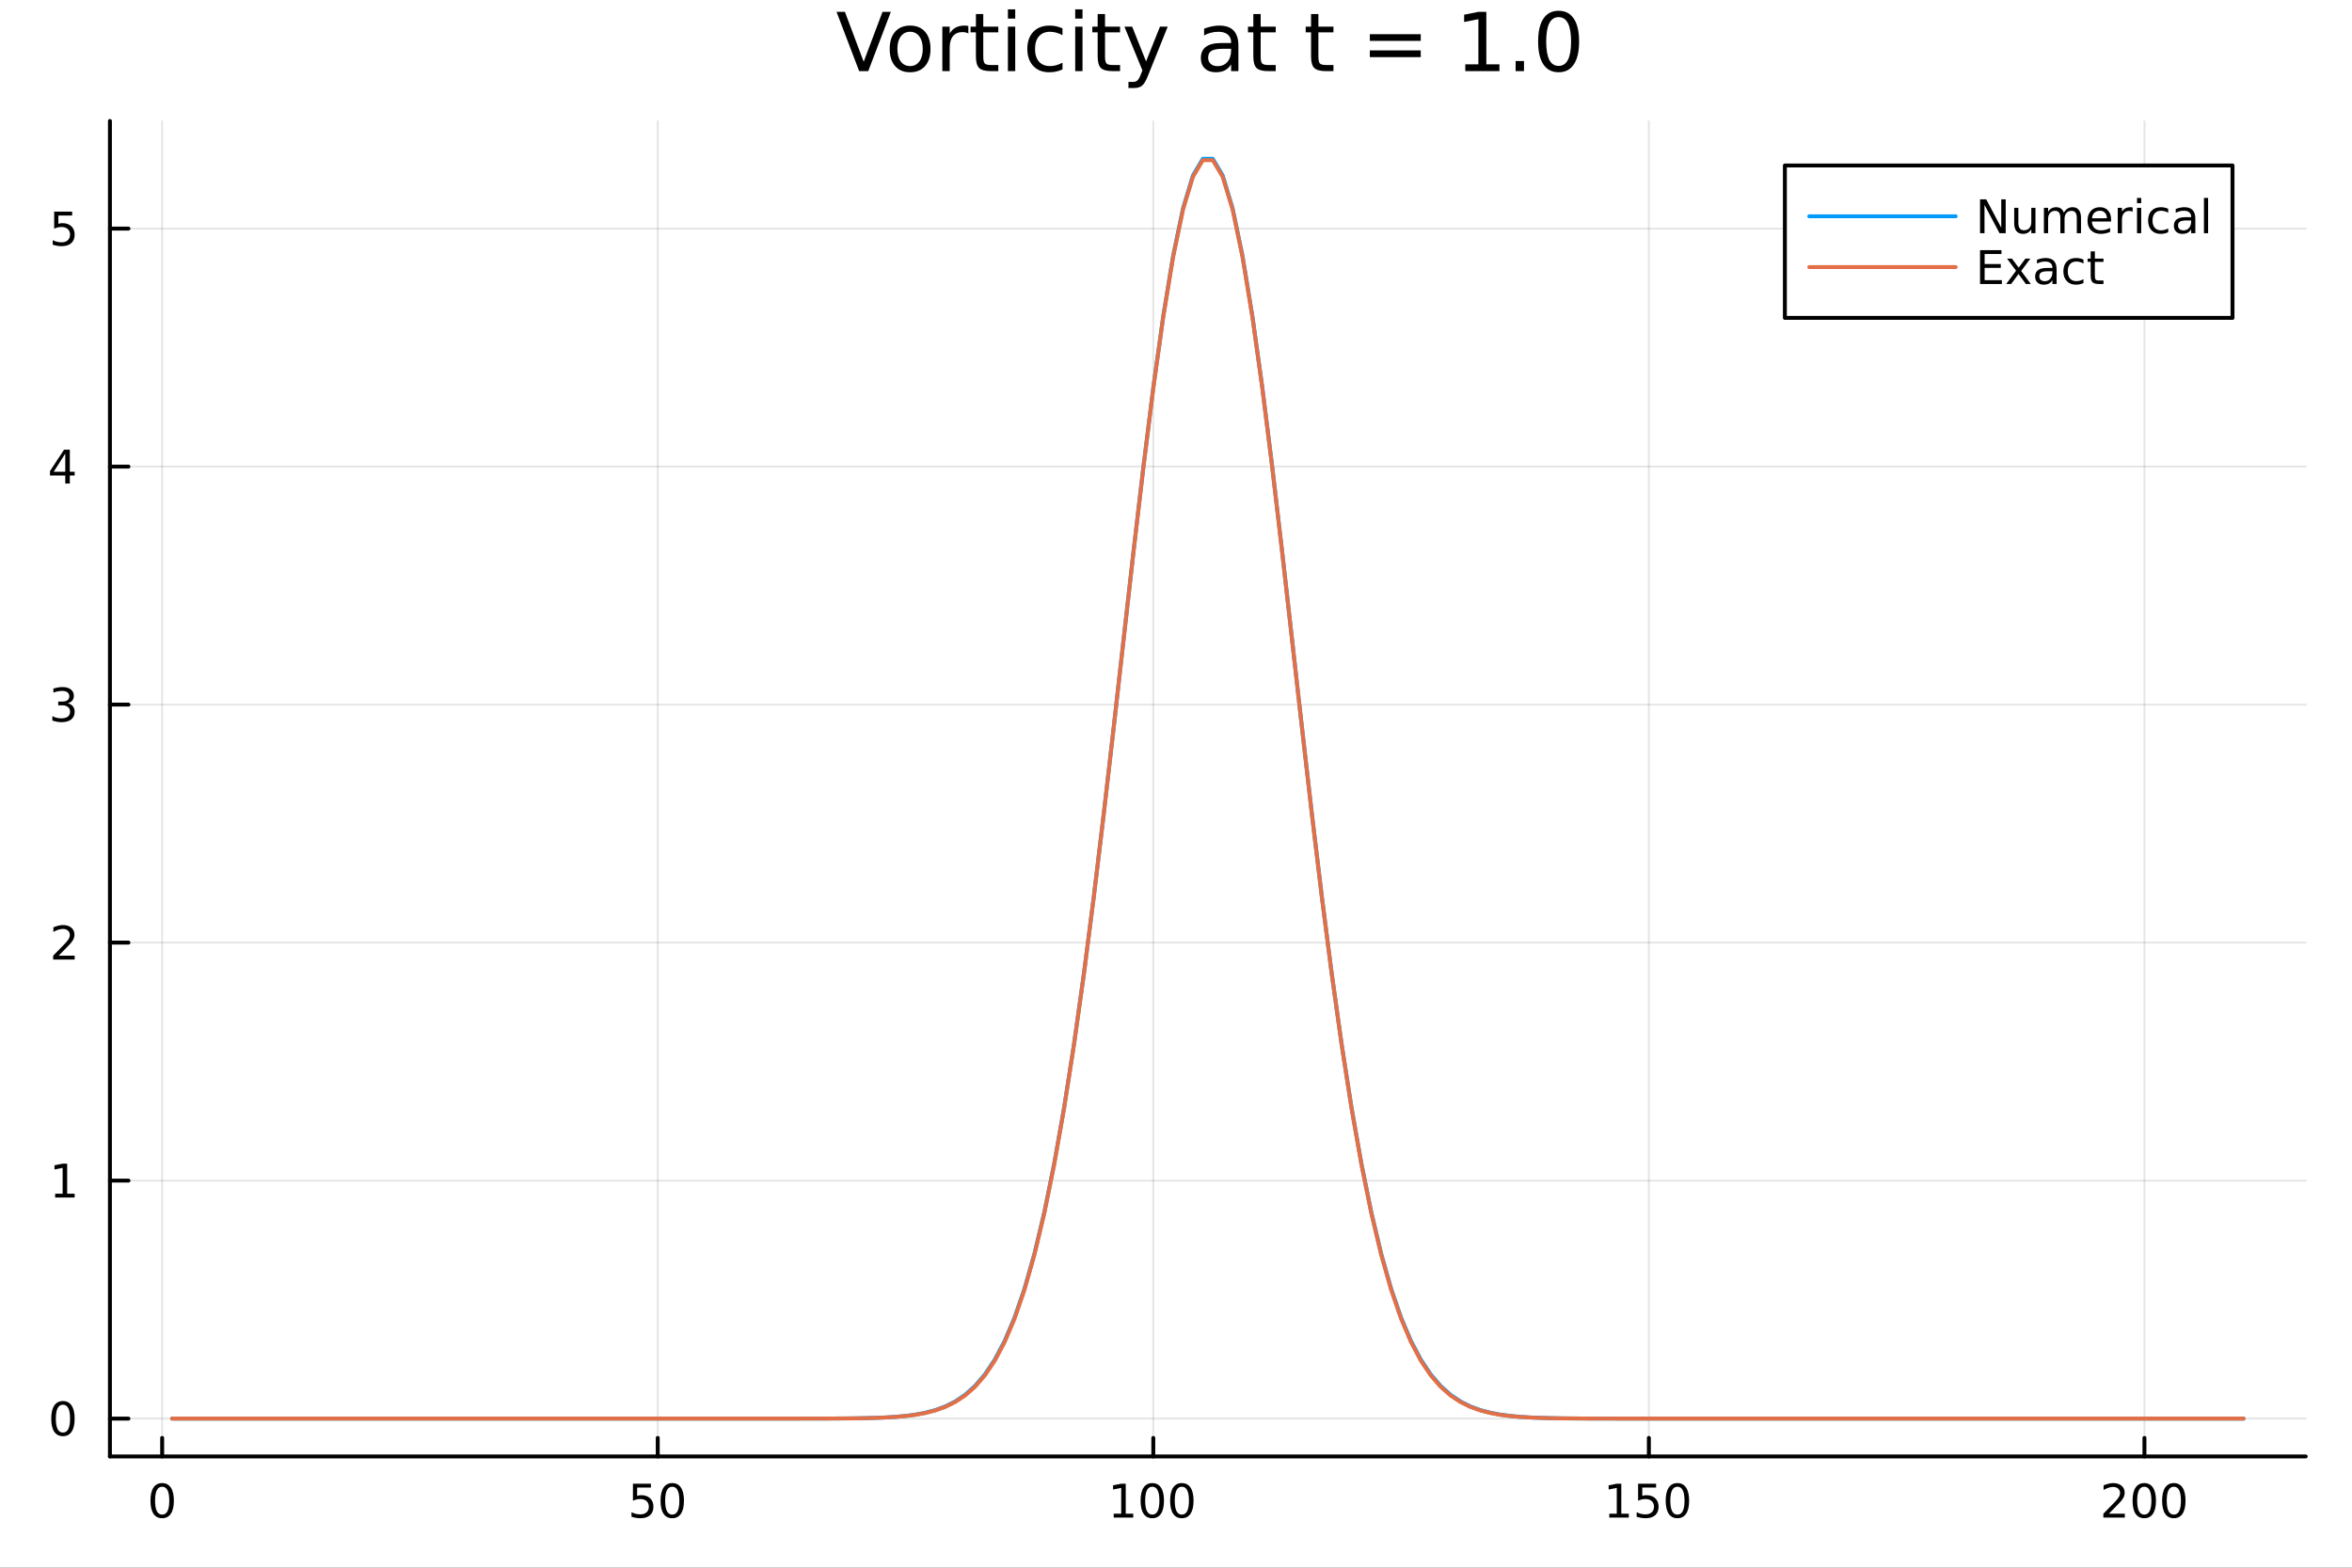 <?xml version="1.0" encoding="utf-8"?>
<svg xmlns="http://www.w3.org/2000/svg" xmlns:xlink="http://www.w3.org/1999/xlink" width="600" height="400" viewBox="0 0 2400 1600">
<rect x="0" y="0" width="2400" height="1600" fill="#333333" stroke="none"/>
<defs>
  <clipPath id="clip410">
    <rect x="0" y="0" width="2400" height="1600"/>
  </clipPath>
</defs>
<path clip-path="url(#clip410)" d="M0 1600 L2400 1600 L2400 0 L0 0  Z" fill="#ffffff" fill-rule="evenodd" fill-opacity="1"/>
<defs>
  <clipPath id="clip411">
    <rect x="480" y="0" width="1681" height="1600"/>
  </clipPath>
</defs>
<path clip-path="url(#clip410)" d="M112.177 1486.45 L2352.76 1486.45 L2352.76 123.472 L112.177 123.472  Z" fill="#ffffff" fill-rule="evenodd" fill-opacity="1"/>
<defs>
  <clipPath id="clip412">
    <rect x="112" y="123" width="2242" height="1364"/>
  </clipPath>
</defs>
<polyline clip-path="url(#clip412)" style="stroke:#000000; stroke-linecap:round; stroke-linejoin:round; stroke-width:2; stroke-opacity:0.1; fill:none" points="165.476,1486.45 165.476,123.472 "/>
<polyline clip-path="url(#clip412)" style="stroke:#000000; stroke-linecap:round; stroke-linejoin:round; stroke-width:2; stroke-opacity:0.1; fill:none" points="671.159,1486.45 671.159,123.472 "/>
<polyline clip-path="url(#clip412)" style="stroke:#000000; stroke-linecap:round; stroke-linejoin:round; stroke-width:2; stroke-opacity:0.1; fill:none" points="1176.84,1486.45 1176.84,123.472 "/>
<polyline clip-path="url(#clip412)" style="stroke:#000000; stroke-linecap:round; stroke-linejoin:round; stroke-width:2; stroke-opacity:0.1; fill:none" points="1682.52,1486.45 1682.52,123.472 "/>
<polyline clip-path="url(#clip412)" style="stroke:#000000; stroke-linecap:round; stroke-linejoin:round; stroke-width:2; stroke-opacity:0.1; fill:none" points="2188.21,1486.45 2188.21,123.472 "/>
<polyline clip-path="url(#clip410)" style="stroke:#000000; stroke-linecap:round; stroke-linejoin:round; stroke-width:4; stroke-opacity:1; fill:none" points="112.177,1486.45 2352.76,1486.45 "/>
<polyline clip-path="url(#clip410)" style="stroke:#000000; stroke-linecap:round; stroke-linejoin:round; stroke-width:4; stroke-opacity:1; fill:none" points="165.476,1486.45 165.476,1467.55 "/>
<polyline clip-path="url(#clip410)" style="stroke:#000000; stroke-linecap:round; stroke-linejoin:round; stroke-width:4; stroke-opacity:1; fill:none" points="671.159,1486.45 671.159,1467.55 "/>
<polyline clip-path="url(#clip410)" style="stroke:#000000; stroke-linecap:round; stroke-linejoin:round; stroke-width:4; stroke-opacity:1; fill:none" points="1176.84,1486.45 1176.84,1467.55 "/>
<polyline clip-path="url(#clip410)" style="stroke:#000000; stroke-linecap:round; stroke-linejoin:round; stroke-width:4; stroke-opacity:1; fill:none" points="1682.52,1486.45 1682.52,1467.55 "/>
<polyline clip-path="url(#clip410)" style="stroke:#000000; stroke-linecap:round; stroke-linejoin:round; stroke-width:4; stroke-opacity:1; fill:none" points="2188.21,1486.45 2188.21,1467.55 "/>
<path clip-path="url(#clip410)" d="M165.476 1517.37 Q161.865 1517.37 160.036 1520.93 Q158.231 1524.47 158.231 1531.6 Q158.231 1538.71 160.036 1542.27 Q161.865 1545.82 165.476 1545.82 Q169.11 1545.82 170.916 1542.27 Q172.745 1538.71 172.745 1531.6 Q172.745 1524.47 170.916 1520.93 Q169.11 1517.37 165.476 1517.37 M165.476 1513.66 Q171.286 1513.66 174.342 1518.27 Q177.421 1522.85 177.421 1531.6 Q177.421 1540.33 174.342 1544.94 Q171.286 1549.52 165.476 1549.52 Q159.666 1549.52 156.587 1544.94 Q153.532 1540.33 153.532 1531.6 Q153.532 1522.85 156.587 1518.27 Q159.666 1513.66 165.476 1513.66 Z" fill="#000000" fill-rule="nonzero" fill-opacity="1" /><path clip-path="url(#clip410)" d="M645.858 1514.29 L664.214 1514.29 L664.214 1518.22 L650.14 1518.22 L650.14 1526.7 Q651.159 1526.35 652.177 1526.19 Q653.196 1526 654.214 1526 Q660.001 1526 663.381 1529.17 Q666.761 1532.34 666.761 1537.76 Q666.761 1543.34 663.288 1546.44 Q659.816 1549.52 653.497 1549.52 Q651.321 1549.52 649.052 1549.15 Q646.807 1548.78 644.4 1548.04 L644.4 1543.34 Q646.483 1544.47 648.705 1545.03 Q650.927 1545.58 653.404 1545.58 Q657.409 1545.58 659.747 1543.48 Q662.085 1541.37 662.085 1537.76 Q662.085 1534.15 659.747 1532.04 Q657.409 1529.94 653.404 1529.94 Q651.529 1529.94 649.654 1530.35 Q647.802 1530.77 645.858 1531.65 L645.858 1514.29 Z" fill="#000000" fill-rule="nonzero" fill-opacity="1" /><path clip-path="url(#clip410)" d="M685.974 1517.37 Q682.362 1517.37 680.534 1520.93 Q678.728 1524.47 678.728 1531.6 Q678.728 1538.71 680.534 1542.27 Q682.362 1545.82 685.974 1545.82 Q689.608 1545.82 691.413 1542.27 Q693.242 1538.71 693.242 1531.6 Q693.242 1524.47 691.413 1520.93 Q689.608 1517.37 685.974 1517.37 M685.974 1513.66 Q691.784 1513.66 694.839 1518.27 Q697.918 1522.85 697.918 1531.6 Q697.918 1540.33 694.839 1544.94 Q691.784 1549.52 685.974 1549.52 Q680.163 1549.52 677.085 1544.94 Q674.029 1540.33 674.029 1531.6 Q674.029 1522.85 677.085 1518.27 Q680.163 1513.66 685.974 1513.66 Z" fill="#000000" fill-rule="nonzero" fill-opacity="1" /><path clip-path="url(#clip410)" d="M1136.45 1544.91 L1144.09 1544.91 L1144.09 1518.55 L1135.78 1520.21 L1135.78 1515.95 L1144.04 1514.29 L1148.72 1514.29 L1148.72 1544.91 L1156.36 1544.91 L1156.36 1548.85 L1136.45 1548.85 L1136.45 1544.91 Z" fill="#000000" fill-rule="nonzero" fill-opacity="1" /><path clip-path="url(#clip410)" d="M1175.8 1517.37 Q1172.19 1517.37 1170.36 1520.93 Q1168.55 1524.47 1168.55 1531.6 Q1168.55 1538.71 1170.36 1542.27 Q1172.19 1545.82 1175.8 1545.82 Q1179.43 1545.82 1181.24 1542.27 Q1183.07 1538.71 1183.07 1531.6 Q1183.07 1524.47 1181.24 1520.93 Q1179.43 1517.37 1175.8 1517.37 M1175.8 1513.66 Q1181.61 1513.66 1184.67 1518.27 Q1187.74 1522.85 1187.74 1531.6 Q1187.74 1540.33 1184.67 1544.94 Q1181.61 1549.52 1175.8 1549.52 Q1169.99 1549.52 1166.91 1544.94 Q1163.86 1540.33 1163.86 1531.6 Q1163.86 1522.85 1166.91 1518.27 Q1169.99 1513.66 1175.8 1513.66 Z" fill="#000000" fill-rule="nonzero" fill-opacity="1" /><path clip-path="url(#clip410)" d="M1205.96 1517.37 Q1202.35 1517.37 1200.52 1520.93 Q1198.72 1524.47 1198.72 1531.6 Q1198.72 1538.71 1200.52 1542.27 Q1202.35 1545.82 1205.96 1545.82 Q1209.6 1545.82 1211.4 1542.27 Q1213.23 1538.71 1213.23 1531.6 Q1213.23 1524.47 1211.4 1520.93 Q1209.6 1517.37 1205.96 1517.37 M1205.96 1513.66 Q1211.77 1513.66 1214.83 1518.27 Q1217.91 1522.85 1217.91 1531.6 Q1217.91 1540.33 1214.83 1544.94 Q1211.77 1549.52 1205.96 1549.52 Q1200.15 1549.52 1197.07 1544.94 Q1194.02 1540.33 1194.02 1531.6 Q1194.02 1522.85 1197.07 1518.27 Q1200.15 1513.66 1205.96 1513.66 Z" fill="#000000" fill-rule="nonzero" fill-opacity="1" /><path clip-path="url(#clip410)" d="M1642.13 1544.91 L1649.77 1544.91 L1649.77 1518.55 L1641.46 1520.21 L1641.46 1515.95 L1649.72 1514.29 L1654.4 1514.29 L1654.4 1544.91 L1662.04 1544.91 L1662.04 1548.85 L1642.13 1548.85 L1642.13 1544.91 Z" fill="#000000" fill-rule="nonzero" fill-opacity="1" /><path clip-path="url(#clip410)" d="M1671.53 1514.29 L1689.89 1514.29 L1689.89 1518.22 L1675.81 1518.22 L1675.81 1526.7 Q1676.83 1526.35 1677.85 1526.19 Q1678.87 1526 1679.89 1526 Q1685.67 1526 1689.05 1529.17 Q1692.43 1532.34 1692.43 1537.76 Q1692.43 1543.34 1688.96 1546.44 Q1685.49 1549.52 1679.17 1549.52 Q1676.99 1549.52 1674.72 1549.15 Q1672.48 1548.78 1670.07 1548.04 L1670.07 1543.34 Q1672.15 1544.47 1674.38 1545.03 Q1676.6 1545.58 1679.08 1545.58 Q1683.08 1545.58 1685.42 1543.48 Q1687.76 1541.37 1687.76 1537.76 Q1687.76 1534.15 1685.42 1532.04 Q1683.08 1529.94 1679.08 1529.94 Q1677.2 1529.94 1675.33 1530.35 Q1673.47 1530.77 1671.53 1531.65 L1671.53 1514.29 Z" fill="#000000" fill-rule="nonzero" fill-opacity="1" /><path clip-path="url(#clip410)" d="M1711.64 1517.37 Q1708.03 1517.37 1706.2 1520.93 Q1704.4 1524.47 1704.4 1531.6 Q1704.4 1538.71 1706.2 1542.27 Q1708.03 1545.82 1711.64 1545.82 Q1715.28 1545.82 1717.08 1542.27 Q1718.91 1538.71 1718.91 1531.6 Q1718.91 1524.47 1717.08 1520.93 Q1715.28 1517.37 1711.64 1517.37 M1711.64 1513.66 Q1717.45 1513.66 1720.51 1518.27 Q1723.59 1522.85 1723.59 1531.6 Q1723.59 1540.33 1720.51 1544.94 Q1717.45 1549.52 1711.64 1549.52 Q1705.83 1549.52 1702.76 1544.94 Q1699.7 1540.33 1699.7 1531.6 Q1699.7 1522.85 1702.76 1518.27 Q1705.83 1513.66 1711.64 1513.66 Z" fill="#000000" fill-rule="nonzero" fill-opacity="1" /><path clip-path="url(#clip410)" d="M2151.9 1544.91 L2168.22 1544.91 L2168.22 1548.85 L2146.27 1548.85 L2146.27 1544.91 Q2148.94 1542.16 2153.52 1537.53 Q2158.13 1532.88 2159.31 1531.53 Q2161.55 1529.01 2162.43 1527.27 Q2163.33 1525.51 2163.33 1523.82 Q2163.33 1521.07 2161.39 1519.33 Q2159.47 1517.6 2156.37 1517.6 Q2154.17 1517.6 2151.71 1518.36 Q2149.28 1519.13 2146.51 1520.68 L2146.51 1515.95 Q2149.33 1514.82 2151.78 1514.24 Q2154.24 1513.66 2156.27 1513.66 Q2161.64 1513.66 2164.84 1516.35 Q2168.03 1519.03 2168.03 1523.52 Q2168.03 1525.65 2167.22 1527.57 Q2166.44 1529.47 2164.33 1532.07 Q2163.75 1532.74 2160.65 1535.95 Q2157.55 1539.15 2151.9 1544.91 Z" fill="#000000" fill-rule="nonzero" fill-opacity="1" /><path clip-path="url(#clip410)" d="M2188.03 1517.37 Q2184.42 1517.37 2182.59 1520.93 Q2180.79 1524.47 2180.79 1531.6 Q2180.79 1538.71 2182.59 1542.27 Q2184.42 1545.82 2188.03 1545.82 Q2191.67 1545.82 2193.47 1542.27 Q2195.3 1538.71 2195.3 1531.6 Q2195.3 1524.47 2193.47 1520.93 Q2191.67 1517.37 2188.03 1517.37 M2188.03 1513.66 Q2193.84 1513.66 2196.9 1518.27 Q2199.98 1522.85 2199.98 1531.6 Q2199.98 1540.33 2196.9 1544.94 Q2193.84 1549.52 2188.03 1549.52 Q2182.22 1549.52 2179.14 1544.94 Q2176.09 1540.33 2176.09 1531.6 Q2176.09 1522.85 2179.14 1518.27 Q2182.22 1513.66 2188.03 1513.66 Z" fill="#000000" fill-rule="nonzero" fill-opacity="1" /><path clip-path="url(#clip410)" d="M2218.2 1517.37 Q2214.58 1517.37 2212.76 1520.93 Q2210.95 1524.47 2210.95 1531.6 Q2210.95 1538.71 2212.76 1542.27 Q2214.58 1545.82 2218.2 1545.82 Q2221.83 1545.82 2223.63 1542.27 Q2225.46 1538.71 2225.46 1531.6 Q2225.46 1524.47 2223.63 1520.93 Q2221.83 1517.37 2218.2 1517.37 M2218.2 1513.66 Q2224.01 1513.66 2227.06 1518.27 Q2230.14 1522.85 2230.14 1531.6 Q2230.14 1540.33 2227.06 1544.94 Q2224.01 1549.52 2218.2 1549.52 Q2212.38 1549.52 2209.31 1544.94 Q2206.25 1540.33 2206.25 1531.6 Q2206.25 1522.85 2209.31 1518.27 Q2212.38 1513.66 2218.2 1513.66 Z" fill="#000000" fill-rule="nonzero" fill-opacity="1" /><polyline clip-path="url(#clip412)" style="stroke:#000000; stroke-linecap:round; stroke-linejoin:round; stroke-width:2; stroke-opacity:0.1; fill:none" points="112.177,1447.85 2352.76,1447.85 "/>
<polyline clip-path="url(#clip412)" style="stroke:#000000; stroke-linecap:round; stroke-linejoin:round; stroke-width:2; stroke-opacity:0.1; fill:none" points="112.177,1204.94 2352.76,1204.94 "/>
<polyline clip-path="url(#clip412)" style="stroke:#000000; stroke-linecap:round; stroke-linejoin:round; stroke-width:2; stroke-opacity:0.1; fill:none" points="112.177,962.029 2352.76,962.029 "/>
<polyline clip-path="url(#clip412)" style="stroke:#000000; stroke-linecap:round; stroke-linejoin:round; stroke-width:2; stroke-opacity:0.1; fill:none" points="112.177,719.12 2352.76,719.12 "/>
<polyline clip-path="url(#clip412)" style="stroke:#000000; stroke-linecap:round; stroke-linejoin:round; stroke-width:2; stroke-opacity:0.1; fill:none" points="112.177,476.211 2352.76,476.211 "/>
<polyline clip-path="url(#clip412)" style="stroke:#000000; stroke-linecap:round; stroke-linejoin:round; stroke-width:2; stroke-opacity:0.1; fill:none" points="112.177,233.301 2352.76,233.301 "/>
<polyline clip-path="url(#clip410)" style="stroke:#000000; stroke-linecap:round; stroke-linejoin:round; stroke-width:4; stroke-opacity:1; fill:none" points="112.177,1486.45 112.177,123.472 "/>
<polyline clip-path="url(#clip410)" style="stroke:#000000; stroke-linecap:round; stroke-linejoin:round; stroke-width:4; stroke-opacity:1; fill:none" points="112.177,1447.85 131.075,1447.85 "/>
<polyline clip-path="url(#clip410)" style="stroke:#000000; stroke-linecap:round; stroke-linejoin:round; stroke-width:4; stroke-opacity:1; fill:none" points="112.177,1204.94 131.075,1204.94 "/>
<polyline clip-path="url(#clip410)" style="stroke:#000000; stroke-linecap:round; stroke-linejoin:round; stroke-width:4; stroke-opacity:1; fill:none" points="112.177,962.029 131.075,962.029 "/>
<polyline clip-path="url(#clip410)" style="stroke:#000000; stroke-linecap:round; stroke-linejoin:round; stroke-width:4; stroke-opacity:1; fill:none" points="112.177,719.12 131.075,719.12 "/>
<polyline clip-path="url(#clip410)" style="stroke:#000000; stroke-linecap:round; stroke-linejoin:round; stroke-width:4; stroke-opacity:1; fill:none" points="112.177,476.211 131.075,476.211 "/>
<polyline clip-path="url(#clip410)" style="stroke:#000000; stroke-linecap:round; stroke-linejoin:round; stroke-width:4; stroke-opacity:1; fill:none" points="112.177,233.301 131.075,233.301 "/>
<path clip-path="url(#clip410)" d="M64.233 1433.65 Q60.622 1433.65 58.793 1437.21 Q56.987 1440.75 56.987 1447.88 Q56.987 1454.99 58.793 1458.55 Q60.622 1462.1 64.233 1462.1 Q67.867 1462.1 69.673 1458.55 Q71.501 1454.99 71.501 1447.88 Q71.501 1440.75 69.673 1437.21 Q67.867 1433.65 64.233 1433.65 M64.233 1429.94 Q70.043 1429.94 73.099 1434.55 Q76.177 1439.13 76.177 1447.88 Q76.177 1456.61 73.099 1461.22 Q70.043 1465.8 64.233 1465.8 Q58.423 1465.8 55.344 1461.22 Q52.288 1456.61 52.288 1447.88 Q52.288 1439.13 55.344 1434.55 Q58.423 1429.94 64.233 1429.94 Z" fill="#000000" fill-rule="nonzero" fill-opacity="1" /><path clip-path="url(#clip410)" d="M56.27 1218.28 L63.909 1218.28 L63.909 1191.92 L55.599 1193.58 L55.599 1189.33 L63.862 1187.66 L68.538 1187.66 L68.538 1218.28 L76.177 1218.28 L76.177 1222.22 L56.27 1222.22 L56.27 1218.28 Z" fill="#000000" fill-rule="nonzero" fill-opacity="1" /><path clip-path="url(#clip410)" d="M59.858 975.374 L76.177 975.374 L76.177 979.309 L54.233 979.309 L54.233 975.374 Q56.895 972.619 61.478 967.99 Q66.085 963.337 67.265 961.995 Q69.51 959.471 70.39 957.735 Q71.293 955.976 71.293 954.286 Q71.293 951.532 69.349 949.796 Q67.427 948.059 64.325 948.059 Q62.126 948.059 59.673 948.823 Q57.242 949.587 54.464 951.138 L54.464 946.416 Q57.288 945.282 59.742 944.703 Q62.196 944.124 64.233 944.124 Q69.603 944.124 72.798 946.809 Q75.992 949.495 75.992 953.985 Q75.992 956.115 75.182 958.036 Q74.395 959.934 72.288 962.527 Q71.71 963.198 68.608 966.416 Q65.506 969.61 59.858 975.374 Z" fill="#000000" fill-rule="nonzero" fill-opacity="1" /><path clip-path="url(#clip410)" d="M69.048 717.766 Q72.404 718.483 74.279 720.752 Q76.177 723.02 76.177 726.354 Q76.177 731.469 72.659 734.27 Q69.14 737.071 62.659 737.071 Q60.483 737.071 58.168 736.631 Q55.876 736.215 53.423 735.358 L53.423 730.844 Q55.367 731.979 57.682 732.557 Q59.997 733.136 62.52 733.136 Q66.918 733.136 69.21 731.4 Q71.524 729.664 71.524 726.354 Q71.524 723.298 69.372 721.585 Q67.242 719.849 63.423 719.849 L59.395 719.849 L59.395 716.007 L63.608 716.007 Q67.057 716.007 68.885 714.641 Q70.714 713.252 70.714 710.659 Q70.714 707.997 68.816 706.585 Q66.941 705.15 63.423 705.15 Q61.501 705.15 59.302 705.567 Q57.103 705.983 54.464 706.863 L54.464 702.696 Q57.126 701.956 59.441 701.585 Q61.779 701.215 63.839 701.215 Q69.163 701.215 72.265 703.645 Q75.367 706.053 75.367 710.173 Q75.367 713.044 73.724 715.034 Q72.08 717.002 69.048 717.766 Z" fill="#000000" fill-rule="nonzero" fill-opacity="1" /><path clip-path="url(#clip410)" d="M66.594 463.005 L54.788 481.454 L66.594 481.454 L66.594 463.005 M65.367 458.931 L71.247 458.931 L71.247 481.454 L76.177 481.454 L76.177 485.342 L71.247 485.342 L71.247 493.491 L66.594 493.491 L66.594 485.342 L50.992 485.342 L50.992 480.829 L65.367 458.931 Z" fill="#000000" fill-rule="nonzero" fill-opacity="1" /><path clip-path="url(#clip410)" d="M55.275 216.021 L73.631 216.021 L73.631 219.956 L59.557 219.956 L59.557 228.429 Q60.575 228.081 61.594 227.919 Q62.612 227.734 63.631 227.734 Q69.418 227.734 72.798 230.905 Q76.177 234.077 76.177 239.493 Q76.177 245.072 72.705 248.174 Q69.233 251.253 62.913 251.253 Q60.737 251.253 58.469 250.882 Q56.224 250.512 53.816 249.771 L53.816 245.072 Q55.9 246.206 58.122 246.762 Q60.344 247.317 62.821 247.317 Q66.825 247.317 69.163 245.211 Q71.501 243.104 71.501 239.493 Q71.501 235.882 69.163 233.776 Q66.825 231.669 62.821 231.669 Q60.946 231.669 59.071 232.086 Q57.219 232.503 55.275 233.382 L55.275 216.021 Z" fill="#000000" fill-rule="nonzero" fill-opacity="1" /><path clip-path="url(#clip410)" d="M876.696 72.576 L853.606 12.096 L862.153 12.096 L881.314 63.016 L900.515 12.096 L909.022 12.096 L885.972 72.576 L876.696 72.576 Z" fill="#000000" fill-rule="nonzero" fill-opacity="1" /><path clip-path="url(#clip410)" d="M928.669 32.431 Q922.674 32.431 919.19 37.131 Q915.706 41.789 915.706 49.931 Q915.706 58.074 919.149 62.773 Q922.633 67.431 928.669 67.431 Q934.624 67.431 938.108 62.732 Q941.591 58.033 941.591 49.931 Q941.591 41.87 938.108 37.171 Q934.624 32.431 928.669 32.431 M928.669 26.112 Q938.391 26.112 943.941 32.431 Q949.491 38.751 949.491 49.931 Q949.491 61.071 943.941 67.431 Q938.391 73.751 928.669 73.751 Q918.906 73.751 913.357 67.431 Q907.847 61.071 907.847 49.931 Q907.847 38.751 913.357 32.431 Q918.906 26.112 928.669 26.112 Z" fill="#000000" fill-rule="nonzero" fill-opacity="1" /><path clip-path="url(#clip410)" d="M988.136 34.173 Q986.88 33.444 985.382 33.12 Q983.923 32.756 982.141 32.756 Q975.822 32.756 972.419 36.888 Q969.056 40.979 969.056 48.676 L969.056 72.576 L961.562 72.576 L961.562 27.206 L969.056 27.206 L969.056 34.254 Q971.406 30.122 975.173 28.138 Q978.941 26.112 984.328 26.112 Q985.098 26.112 986.03 26.234 Q986.961 26.315 988.096 26.517 L988.136 34.173 Z" fill="#000000" fill-rule="nonzero" fill-opacity="1" /><path clip-path="url(#clip410)" d="M1003.33 14.324 L1003.33 27.206 L1018.68 27.206 L1018.68 32.999 L1003.33 32.999 L1003.33 57.628 Q1003.33 63.178 1004.83 64.758 Q1006.37 66.338 1011.02 66.338 L1018.68 66.338 L1018.68 72.576 L1011.02 72.576 Q1002.4 72.576 999.114 69.376 Q995.833 66.135 995.833 57.628 L995.833 32.999 L990.364 32.999 L990.364 27.206 L995.833 27.206 L995.833 14.324 L1003.33 14.324 Z" fill="#000000" fill-rule="nonzero" fill-opacity="1" /><path clip-path="url(#clip410)" d="M1028.48 27.206 L1035.94 27.206 L1035.94 72.576 L1028.48 72.576 L1028.48 27.206 M1028.48 9.544 L1035.94 9.544 L1035.94 18.983 L1028.48 18.983 L1028.48 9.544 Z" fill="#000000" fill-rule="nonzero" fill-opacity="1" /><path clip-path="url(#clip410)" d="M1084.18 28.948 L1084.18 35.915 Q1081.02 34.173 1077.82 33.323 Q1074.66 32.431 1071.42 32.431 Q1064.17 32.431 1060.16 37.05 Q1056.15 41.627 1056.15 49.931 Q1056.15 58.236 1060.16 62.854 Q1064.17 67.431 1071.42 67.431 Q1074.66 67.431 1077.82 66.581 Q1081.02 65.689 1084.18 63.948 L1084.18 70.834 Q1081.06 72.292 1077.7 73.022 Q1074.38 73.751 1070.61 73.751 Q1060.36 73.751 1054.33 67.31 Q1048.29 60.869 1048.29 49.931 Q1048.29 38.832 1054.37 32.472 Q1060.49 26.112 1071.1 26.112 Q1074.54 26.112 1077.82 26.841 Q1081.1 27.53 1084.18 28.948 Z" fill="#000000" fill-rule="nonzero" fill-opacity="1" /><path clip-path="url(#clip410)" d="M1097.15 27.206 L1104.6 27.206 L1104.6 72.576 L1097.15 72.576 L1097.15 27.206 M1097.15 9.544 L1104.6 9.544 L1104.6 18.983 L1097.15 18.983 L1097.15 9.544 Z" fill="#000000" fill-rule="nonzero" fill-opacity="1" /><path clip-path="url(#clip410)" d="M1127.57 14.324 L1127.57 27.206 L1142.92 27.206 L1142.92 32.999 L1127.57 32.999 L1127.57 57.628 Q1127.57 63.178 1129.07 64.758 Q1130.61 66.338 1135.27 66.338 L1142.92 66.338 L1142.92 72.576 L1135.27 72.576 Q1126.64 72.576 1123.36 69.376 Q1120.07 66.135 1120.07 57.628 L1120.07 32.999 L1114.61 32.999 L1114.61 27.206 L1120.07 27.206 L1120.07 14.324 L1127.57 14.324 Z" fill="#000000" fill-rule="nonzero" fill-opacity="1" /><path clip-path="url(#clip410)" d="M1171.6 76.789 Q1168.44 84.891 1165.44 87.362 Q1162.45 89.833 1157.42 89.833 L1151.47 89.833 L1151.47 83.594 L1155.84 83.594 Q1158.92 83.594 1160.62 82.136 Q1162.33 80.678 1164.39 75.25 L1165.73 71.847 L1147.38 27.206 L1155.28 27.206 L1169.45 62.692 L1183.63 27.206 L1191.53 27.206 L1171.6 76.789 Z" fill="#000000" fill-rule="nonzero" fill-opacity="1" /><path clip-path="url(#clip410)" d="M1248.81 49.769 Q1239.78 49.769 1236.29 51.835 Q1232.81 53.901 1232.81 58.884 Q1232.81 62.854 1235.4 65.203 Q1238.04 67.512 1242.53 67.512 Q1248.73 67.512 1252.46 63.137 Q1256.23 58.722 1256.23 51.43 L1256.23 49.769 L1248.81 49.769 M1263.68 46.691 L1263.68 72.576 L1256.23 72.576 L1256.23 65.689 Q1253.67 69.821 1249.87 71.806 Q1246.06 73.751 1240.55 73.751 Q1233.58 73.751 1229.45 69.862 Q1225.36 65.933 1225.36 59.37 Q1225.36 51.714 1230.46 47.825 Q1235.61 43.936 1245.77 43.936 L1256.23 43.936 L1256.23 43.207 Q1256.23 38.062 1252.82 35.267 Q1249.46 32.431 1243.34 32.431 Q1239.45 32.431 1235.77 33.363 Q1232.08 34.295 1228.68 36.158 L1228.68 29.272 Q1232.77 27.692 1236.62 26.922 Q1240.47 26.112 1244.11 26.112 Q1253.96 26.112 1258.82 31.216 Q1263.68 36.32 1263.68 46.691 Z" fill="#000000" fill-rule="nonzero" fill-opacity="1" /><path clip-path="url(#clip410)" d="M1286.4 14.324 L1286.4 27.206 L1301.76 27.206 L1301.76 32.999 L1286.4 32.999 L1286.4 57.628 Q1286.4 63.178 1287.9 64.758 Q1289.44 66.338 1294.1 66.338 L1301.76 66.338 L1301.76 72.576 L1294.1 72.576 Q1285.47 72.576 1282.19 69.376 Q1278.91 66.135 1278.91 57.628 L1278.91 32.999 L1273.44 32.999 L1273.44 27.206 L1278.91 27.206 L1278.91 14.324 L1286.4 14.324 Z" fill="#000000" fill-rule="nonzero" fill-opacity="1" /><path clip-path="url(#clip410)" d="M1345.3 14.324 L1345.3 27.206 L1360.66 27.206 L1360.66 32.999 L1345.3 32.999 L1345.3 57.628 Q1345.3 63.178 1346.8 64.758 Q1348.34 66.338 1353 66.338 L1360.66 66.338 L1360.66 72.576 L1353 72.576 Q1344.37 72.576 1341.09 69.376 Q1337.81 66.135 1337.81 57.628 L1337.81 32.999 L1332.34 32.999 L1332.34 27.206 L1337.81 27.206 L1337.81 14.324 L1345.3 14.324 Z" fill="#000000" fill-rule="nonzero" fill-opacity="1" /><path clip-path="url(#clip410)" d="M1397.8 34.903 L1449.74 34.903 L1449.74 41.708 L1397.8 41.708 L1397.8 34.903 M1397.8 51.43 L1449.74 51.43 L1449.74 58.317 L1397.8 58.317 L1397.8 51.43 Z" fill="#000000" fill-rule="nonzero" fill-opacity="1" /><path clip-path="url(#clip410)" d="M1495.19 65.689 L1508.56 65.689 L1508.56 19.55 L1494.01 22.466 L1494.01 15.013 L1508.47 12.096 L1516.66 12.096 L1516.66 65.689 L1530.03 65.689 L1530.03 72.576 L1495.19 72.576 L1495.19 65.689 Z" fill="#000000" fill-rule="nonzero" fill-opacity="1" /><path clip-path="url(#clip410)" d="M1546.55 62.287 L1555.1 62.287 L1555.1 72.576 L1546.55 72.576 L1546.55 62.287 Z" fill="#000000" fill-rule="nonzero" fill-opacity="1" /><path clip-path="url(#clip410)" d="M1590.42 17.484 Q1584.11 17.484 1580.91 23.722 Q1577.75 29.92 1577.75 42.397 Q1577.75 54.833 1580.91 61.071 Q1584.11 67.269 1590.42 67.269 Q1596.78 67.269 1599.94 61.071 Q1603.14 54.833 1603.14 42.397 Q1603.14 29.92 1599.94 23.722 Q1596.78 17.484 1590.42 17.484 M1590.42 11.002 Q1600.59 11.002 1605.94 19.064 Q1611.33 27.084 1611.33 42.397 Q1611.33 57.669 1605.94 65.73 Q1600.59 73.751 1590.42 73.751 Q1580.26 73.751 1574.87 65.73 Q1569.52 57.669 1569.52 42.397 Q1569.52 27.084 1574.87 19.064 Q1580.26 11.002 1590.42 11.002 Z" fill="#000000" fill-rule="nonzero" fill-opacity="1" /><polyline clip-path="url(#clip412)" style="stroke:#009af9; stroke-linecap:round; stroke-linejoin:round; stroke-width:4; stroke-opacity:1; fill:none" points="175.59,1447.85 185.703,1447.85 195.817,1447.86 205.931,1447.86 216.044,1447.86 226.158,1447.86 236.272,1447.86 246.385,1447.85 256.499,1447.85 266.613,1447.85 276.726,1447.85 286.84,1447.85 296.954,1447.85 307.067,1447.85 317.181,1447.85 327.295,1447.85 337.408,1447.85 347.522,1447.85 357.636,1447.85 367.749,1447.85 377.863,1447.85 387.976,1447.85 398.09,1447.85 408.204,1447.85 418.317,1447.85 428.431,1447.85 438.545,1447.85 448.658,1447.85 458.772,1447.85 468.886,1447.85 478.999,1447.85 489.113,1447.85 499.227,1447.85 509.34,1447.85 519.454,1447.85 529.568,1447.85 539.681,1447.85 549.795,1447.85 559.909,1447.85 570.022,1447.85 580.136,1447.85 590.25,1447.85 600.363,1447.85 610.477,1447.85 620.591,1447.85 630.704,1447.85 640.818,1447.85 650.931,1447.85 661.045,1447.85 671.159,1447.85 681.272,1447.85 691.386,1447.85 701.5,1447.85 711.613,1447.85 721.727,1447.85 731.841,1447.85 741.954,1447.85 752.068,1447.85 762.182,1447.85 772.295,1447.85 782.409,1447.85 792.523,1447.84 802.636,1447.84 812.75,1447.83 822.864,1447.82 832.977,1447.8 843.091,1447.78 853.205,1447.73 863.318,1447.65 873.432,1447.53 883.546,1447.35 893.659,1447.07 903.773,1446.65 913.886,1446.02 924,1445.09 934.114,1443.76 944.227,1441.85 954.341,1439.18 964.455,1435.47 974.568,1430.42 984.682,1423.63 994.796,1414.63 1004.91,1402.88 1015.02,1387.77 1025.14,1368.63 1035.25,1344.73 1045.36,1315.34 1055.48,1279.77 1065.59,1237.38 1075.7,1187.69 1085.82,1130.42 1095.93,1065.56 1106.05,993.422 1116.16,914.728 1126.27,830.605 1136.39,742.604 1146.5,652.679 1156.61,563.124 1166.73,476.496 1176.84,395.496 1186.96,322.838 1197.07,261.099 1207.18,212.57 1217.3,179.115 1227.41,162.047 1237.52,162.047 1247.64,179.114 1257.75,212.568 1267.86,261.094 1277.98,322.827 1288.09,395.479 1298.21,476.473 1308.32,563.098 1318.43,652.653 1328.55,742.586 1338.66,830.599 1348.77,914.741 1358.89,993.457 1369,1065.61 1379.11,1130.49 1389.23,1187.77 1399.34,1237.46 1409.46,1279.84 1419.57,1315.4 1429.68,1344.78 1439.8,1368.66 1449.91,1387.79 1460.02,1402.89 1470.14,1414.63 1480.25,1423.62 1490.36,1430.41 1500.48,1435.46 1510.59,1439.16 1520.71,1441.84 1530.82,1443.75 1540.93,1445.09 1551.05,1446.01 1561.16,1446.64 1571.27,1447.07 1581.39,1447.35 1591.5,1447.53 1601.61,1447.65 1611.73,1447.73 1621.84,1447.77 1631.96,1447.8 1642.07,1447.82 1652.18,1447.83 1662.3,1447.84 1672.41,1447.84 1682.52,1447.85 1692.64,1447.85 1702.75,1447.85 1712.87,1447.85 1722.98,1447.85 1733.09,1447.85 1743.21,1447.85 1753.32,1447.85 1763.43,1447.85 1773.55,1447.85 1783.66,1447.85 1793.77,1447.85 1803.89,1447.85 1814,1447.85 1824.12,1447.85 1834.23,1447.85 1844.34,1447.85 1854.46,1447.85 1864.57,1447.85 1874.68,1447.85 1884.8,1447.85 1894.91,1447.85 1905.02,1447.85 1915.14,1447.85 1925.25,1447.85 1935.37,1447.85 1945.48,1447.85 1955.59,1447.85 1965.71,1447.85 1975.82,1447.85 1985.93,1447.85 1996.05,1447.85 2006.16,1447.85 2016.27,1447.85 2026.39,1447.85 2036.5,1447.85 2046.62,1447.85 2056.73,1447.85 2066.84,1447.85 2076.96,1447.85 2087.07,1447.85 2097.18,1447.85 2107.3,1447.85 2117.41,1447.85 2127.52,1447.85 2137.64,1447.85 2147.75,1447.85 2157.87,1447.85 2167.98,1447.85 2178.09,1447.85 2188.21,1447.85 2198.32,1447.85 2208.43,1447.85 2218.55,1447.86 2228.66,1447.86 2238.78,1447.86 2248.89,1447.87 2259,1447.87 2269.12,1447.87 2279.23,1447.87 2289.34,1447.86 "/>
<polyline clip-path="url(#clip412)" style="stroke:#e26f46; stroke-linecap:round; stroke-linejoin:round; stroke-width:4; stroke-opacity:1; fill:none" points="175.59,1447.85 185.703,1447.85 195.817,1447.85 205.931,1447.85 216.044,1447.85 226.158,1447.85 236.272,1447.85 246.385,1447.85 256.499,1447.85 266.613,1447.85 276.726,1447.85 286.84,1447.85 296.954,1447.85 307.067,1447.85 317.181,1447.85 327.295,1447.85 337.408,1447.85 347.522,1447.85 357.636,1447.85 367.749,1447.85 377.863,1447.85 387.976,1447.85 398.09,1447.85 408.204,1447.85 418.317,1447.85 428.431,1447.85 438.545,1447.85 448.658,1447.85 458.772,1447.85 468.886,1447.85 478.999,1447.85 489.113,1447.85 499.227,1447.85 509.34,1447.85 519.454,1447.85 529.568,1447.85 539.681,1447.85 549.795,1447.85 559.909,1447.85 570.022,1447.85 580.136,1447.85 590.25,1447.85 600.363,1447.85 610.477,1447.85 620.591,1447.85 630.704,1447.85 640.818,1447.85 650.931,1447.85 661.045,1447.85 671.159,1447.85 681.272,1447.85 691.386,1447.85 701.5,1447.85 711.613,1447.85 721.727,1447.85 731.841,1447.85 741.954,1447.85 752.068,1447.85 762.182,1447.85 772.295,1447.85 782.409,1447.85 792.523,1447.84 802.636,1447.84 812.75,1447.83 822.864,1447.82 832.977,1447.81 843.091,1447.78 853.205,1447.74 863.318,1447.67 873.432,1447.56 883.546,1447.39 893.659,1447.12 903.773,1446.72 913.886,1446.12 924,1445.24 934.114,1443.96 944.227,1442.12 954.341,1439.53 964.455,1435.93 974.568,1430.99 984.682,1424.32 994.796,1415.45 1004.91,1403.83 1015.02,1388.82 1025.14,1369.74 1035.25,1345.88 1045.36,1316.48 1055.48,1280.84 1065.59,1238.35 1075.7,1188.53 1085.82,1131.12 1095.93,1066.12 1106.05,993.876 1116.16,915.107 1126.27,830.951 1136.39,742.962 1146.5,653.091 1156.61,563.631 1166.73,477.13 1176.84,396.282 1186.96,323.788 1197.07,262.211 1207.18,213.824 1217.3,180.474 1227.41,163.462 1237.52,163.462 1247.64,180.474 1257.75,213.824 1267.86,262.211 1277.98,323.788 1288.09,396.282 1298.21,477.13 1308.32,563.631 1318.43,653.091 1328.55,742.962 1338.66,830.951 1348.77,915.107 1358.89,993.876 1369,1066.12 1379.11,1131.12 1389.23,1188.53 1399.34,1238.35 1409.46,1280.84 1419.57,1316.48 1429.68,1345.88 1439.8,1369.74 1449.91,1388.82 1460.02,1403.83 1470.14,1415.45 1480.25,1424.32 1490.36,1430.99 1500.48,1435.93 1510.59,1439.53 1520.71,1442.12 1530.82,1443.96 1540.93,1445.24 1551.05,1446.12 1561.16,1446.72 1571.27,1447.12 1581.39,1447.39 1591.5,1447.56 1601.61,1447.67 1611.73,1447.74 1621.84,1447.78 1631.96,1447.81 1642.07,1447.82 1652.18,1447.83 1662.3,1447.84 1672.41,1447.84 1682.52,1447.85 1692.64,1447.85 1702.75,1447.85 1712.87,1447.85 1722.98,1447.85 1733.09,1447.85 1743.21,1447.85 1753.32,1447.85 1763.43,1447.85 1773.55,1447.85 1783.66,1447.85 1793.77,1447.85 1803.89,1447.85 1814,1447.85 1824.12,1447.85 1834.23,1447.85 1844.34,1447.85 1854.46,1447.85 1864.57,1447.85 1874.68,1447.85 1884.8,1447.85 1894.91,1447.85 1905.02,1447.85 1915.14,1447.85 1925.25,1447.85 1935.37,1447.85 1945.48,1447.85 1955.59,1447.85 1965.71,1447.85 1975.82,1447.85 1985.93,1447.85 1996.05,1447.85 2006.16,1447.85 2016.27,1447.85 2026.39,1447.85 2036.5,1447.85 2046.62,1447.85 2056.73,1447.85 2066.84,1447.85 2076.96,1447.85 2087.07,1447.85 2097.18,1447.85 2107.3,1447.85 2117.41,1447.85 2127.52,1447.85 2137.64,1447.85 2147.75,1447.85 2157.87,1447.85 2167.98,1447.85 2178.09,1447.85 2188.21,1447.85 2198.32,1447.85 2208.43,1447.85 2218.55,1447.85 2228.66,1447.85 2238.78,1447.85 2248.89,1447.85 2259,1447.85 2269.12,1447.85 2279.23,1447.85 2289.34,1447.85 "/>
<path clip-path="url(#clip410)" d="M1821.3 324.425 L2278.07 324.425 L2278.07 168.905 L1821.3 168.905  Z" fill="#ffffff" fill-rule="evenodd" fill-opacity="1"/>
<polyline clip-path="url(#clip410)" style="stroke:#000000; stroke-linecap:round; stroke-linejoin:round; stroke-width:4; stroke-opacity:1; fill:none" points="1821.3,324.425 2278.07,324.425 2278.07,168.905 1821.3,168.905 1821.3,324.425 "/>
<polyline clip-path="url(#clip410)" style="stroke:#009af9; stroke-linecap:round; stroke-linejoin:round; stroke-width:4; stroke-opacity:1; fill:none" points="1846.2,220.745 1995.57,220.745 "/>
<path clip-path="url(#clip410)" d="M2020.47 203.465 L2026.76 203.465 L2042.09 232.377 L2042.09 203.465 L2046.62 203.465 L2046.62 238.025 L2040.33 238.025 L2025 209.113 L2025 238.025 L2020.47 238.025 L2020.47 203.465 Z" fill="#000000" fill-rule="nonzero" fill-opacity="1" /><path clip-path="url(#clip410)" d="M2055.31 227.793 L2055.31 212.099 L2059.56 212.099 L2059.56 227.631 Q2059.56 231.312 2061 233.164 Q2062.43 234.992 2065.31 234.992 Q2068.75 234.992 2070.75 232.793 Q2072.76 230.594 2072.76 226.798 L2072.76 212.099 L2077.02 212.099 L2077.02 238.025 L2072.76 238.025 L2072.76 234.043 Q2071.21 236.404 2069.15 237.562 Q2067.11 238.696 2064.4 238.696 Q2059.93 238.696 2057.62 235.918 Q2055.31 233.14 2055.31 227.793 M2066.02 211.474 L2066.02 211.474 Z" fill="#000000" fill-rule="nonzero" fill-opacity="1" /><path clip-path="url(#clip410)" d="M2105.98 217.076 Q2107.57 214.205 2109.8 212.84 Q2112.02 211.474 2115.03 211.474 Q2119.08 211.474 2121.28 214.321 Q2123.48 217.145 2123.48 222.377 L2123.48 238.025 L2119.19 238.025 L2119.19 222.515 Q2119.19 218.789 2117.87 216.983 Q2116.55 215.178 2113.85 215.178 Q2110.54 215.178 2108.62 217.377 Q2106.69 219.576 2106.69 223.372 L2106.69 238.025 L2102.41 238.025 L2102.41 222.515 Q2102.41 218.765 2101.09 216.983 Q2099.77 215.178 2097.02 215.178 Q2093.75 215.178 2091.83 217.4 Q2089.91 219.599 2089.91 223.372 L2089.91 238.025 L2085.63 238.025 L2085.63 212.099 L2089.91 212.099 L2089.91 216.127 Q2091.37 213.742 2093.41 212.608 Q2095.44 211.474 2098.24 211.474 Q2101.07 211.474 2103.04 212.909 Q2105.03 214.344 2105.98 217.076 Z" fill="#000000" fill-rule="nonzero" fill-opacity="1" /><path clip-path="url(#clip410)" d="M2154.15 223.997 L2154.15 226.08 L2134.56 226.08 Q2134.84 230.478 2137.2 232.793 Q2139.59 235.085 2143.82 235.085 Q2146.28 235.085 2148.57 234.483 Q2150.88 233.881 2153.15 232.677 L2153.15 236.705 Q2150.86 237.677 2148.45 238.187 Q2146.05 238.696 2143.57 238.696 Q2137.37 238.696 2133.73 235.085 Q2130.12 231.474 2130.12 225.316 Q2130.12 218.951 2133.55 215.224 Q2136.99 211.474 2142.83 211.474 Q2148.06 211.474 2151.09 214.853 Q2154.15 218.21 2154.15 223.997 M2149.89 222.747 Q2149.84 219.252 2147.92 217.168 Q2146.02 215.085 2142.87 215.085 Q2139.31 215.085 2137.16 217.099 Q2135.03 219.113 2134.7 222.77 L2149.89 222.747 Z" fill="#000000" fill-rule="nonzero" fill-opacity="1" /><path clip-path="url(#clip410)" d="M2176.16 216.08 Q2175.44 215.664 2174.59 215.478 Q2173.75 215.27 2172.74 215.27 Q2169.12 215.27 2167.18 217.631 Q2165.26 219.969 2165.26 224.367 L2165.26 238.025 L2160.98 238.025 L2160.98 212.099 L2165.26 212.099 L2165.26 216.127 Q2166.6 213.766 2168.75 212.631 Q2170.91 211.474 2173.99 211.474 Q2174.43 211.474 2174.96 211.543 Q2175.49 211.59 2176.14 211.705 L2176.16 216.08 Z" fill="#000000" fill-rule="nonzero" fill-opacity="1" /><path clip-path="url(#clip410)" d="M2180.63 212.099 L2184.89 212.099 L2184.89 238.025 L2180.63 238.025 L2180.63 212.099 M2180.63 202.006 L2184.89 202.006 L2184.89 207.4 L2180.63 207.4 L2180.63 202.006 Z" fill="#000000" fill-rule="nonzero" fill-opacity="1" /><path clip-path="url(#clip410)" d="M2212.46 213.094 L2212.46 217.076 Q2210.65 216.08 2208.82 215.594 Q2207.02 215.085 2205.17 215.085 Q2201.02 215.085 2198.73 217.724 Q2196.44 220.34 2196.44 225.085 Q2196.44 229.83 2198.73 232.469 Q2201.02 235.085 2205.17 235.085 Q2207.02 235.085 2208.82 234.599 Q2210.65 234.089 2212.46 233.094 L2212.46 237.029 Q2210.67 237.863 2208.75 238.279 Q2206.86 238.696 2204.7 238.696 Q2198.85 238.696 2195.4 235.015 Q2191.95 231.335 2191.95 225.085 Q2191.95 218.742 2195.42 215.108 Q2198.92 211.474 2204.98 211.474 Q2206.95 211.474 2208.82 211.891 Q2210.7 212.284 2212.46 213.094 Z" fill="#000000" fill-rule="nonzero" fill-opacity="1" /><path clip-path="url(#clip410)" d="M2231.65 224.992 Q2226.48 224.992 2224.49 226.173 Q2222.5 227.353 2222.5 230.201 Q2222.5 232.469 2223.98 233.812 Q2225.49 235.131 2228.06 235.131 Q2231.6 235.131 2233.73 232.631 Q2235.88 230.108 2235.88 225.941 L2235.88 224.992 L2231.65 224.992 M2240.14 223.233 L2240.14 238.025 L2235.88 238.025 L2235.88 234.089 Q2234.42 236.451 2232.25 237.585 Q2230.07 238.696 2226.92 238.696 Q2222.94 238.696 2220.58 236.474 Q2218.24 234.228 2218.24 230.478 Q2218.24 226.103 2221.16 223.881 Q2224.1 221.659 2229.91 221.659 L2235.88 221.659 L2235.88 221.242 Q2235.88 218.303 2233.94 216.705 Q2232.02 215.085 2228.52 215.085 Q2226.3 215.085 2224.19 215.617 Q2222.09 216.15 2220.14 217.215 L2220.14 213.279 Q2222.48 212.377 2224.68 211.937 Q2226.88 211.474 2228.96 211.474 Q2234.59 211.474 2237.36 214.391 Q2240.14 217.307 2240.14 223.233 Z" fill="#000000" fill-rule="nonzero" fill-opacity="1" /><path clip-path="url(#clip410)" d="M2248.92 202.006 L2253.17 202.006 L2253.17 238.025 L2248.92 238.025 L2248.92 202.006 Z" fill="#000000" fill-rule="nonzero" fill-opacity="1" /><polyline clip-path="url(#clip410)" style="stroke:#e26f46; stroke-linecap:round; stroke-linejoin:round; stroke-width:4; stroke-opacity:1; fill:none" points="1846.2,272.585 1995.57,272.585 "/>
<path clip-path="url(#clip410)" d="M2020.47 255.305 L2042.32 255.305 L2042.32 259.24 L2025.14 259.24 L2025.14 269.471 L2041.6 269.471 L2041.6 273.406 L2025.14 273.406 L2025.14 285.929 L2042.74 285.929 L2042.74 289.865 L2020.47 289.865 L2020.47 255.305 Z" fill="#000000" fill-rule="nonzero" fill-opacity="1" /><path clip-path="url(#clip410)" d="M2071.79 263.939 L2062.41 276.555 L2072.27 289.865 L2067.25 289.865 L2059.7 279.68 L2052.16 289.865 L2047.13 289.865 L2057.2 276.3 L2047.99 263.939 L2053.01 263.939 L2059.89 273.175 L2066.76 263.939 L2071.79 263.939 Z" fill="#000000" fill-rule="nonzero" fill-opacity="1" /><path clip-path="url(#clip410)" d="M2090.07 276.832 Q2084.91 276.832 2082.92 278.013 Q2080.93 279.193 2080.93 282.041 Q2080.93 284.309 2082.41 285.652 Q2083.92 286.971 2086.49 286.971 Q2090.03 286.971 2092.16 284.471 Q2094.31 281.948 2094.31 277.781 L2094.31 276.832 L2090.07 276.832 M2098.57 275.073 L2098.57 289.865 L2094.31 289.865 L2094.31 285.929 Q2092.85 288.291 2090.68 289.425 Q2088.5 290.536 2085.35 290.536 Q2081.37 290.536 2079.01 288.314 Q2076.67 286.068 2076.67 282.318 Q2076.67 277.943 2079.59 275.721 Q2082.53 273.499 2088.34 273.499 L2094.31 273.499 L2094.31 273.082 Q2094.31 270.143 2092.37 268.545 Q2090.44 266.925 2086.95 266.925 Q2084.73 266.925 2082.62 267.457 Q2080.51 267.99 2078.57 269.055 L2078.57 265.119 Q2080.91 264.217 2083.11 263.777 Q2085.31 263.314 2087.39 263.314 Q2093.01 263.314 2095.79 266.231 Q2098.57 269.147 2098.57 275.073 Z" fill="#000000" fill-rule="nonzero" fill-opacity="1" /><path clip-path="url(#clip410)" d="M2126 264.934 L2126 268.916 Q2124.19 267.92 2122.37 267.434 Q2120.56 266.925 2118.71 266.925 Q2114.56 266.925 2112.27 269.564 Q2109.98 272.18 2109.98 276.925 Q2109.98 281.67 2112.27 284.309 Q2114.56 286.925 2118.71 286.925 Q2120.56 286.925 2122.37 286.439 Q2124.19 285.929 2126 284.934 L2126 288.869 Q2124.22 289.703 2122.3 290.119 Q2120.4 290.536 2118.24 290.536 Q2112.39 290.536 2108.94 286.855 Q2105.49 283.175 2105.49 276.925 Q2105.49 270.582 2108.96 266.948 Q2112.46 263.314 2118.52 263.314 Q2120.49 263.314 2122.37 263.731 Q2124.24 264.124 2126 264.934 Z" fill="#000000" fill-rule="nonzero" fill-opacity="1" /><path clip-path="url(#clip410)" d="M2137.62 256.578 L2137.62 263.939 L2146.39 263.939 L2146.39 267.249 L2137.62 267.249 L2137.62 281.323 Q2137.62 284.494 2138.48 285.397 Q2139.36 286.3 2142.02 286.3 L2146.39 286.3 L2146.39 289.865 L2142.02 289.865 Q2137.09 289.865 2135.21 288.036 Q2133.34 286.184 2133.34 281.323 L2133.34 267.249 L2130.21 267.249 L2130.21 263.939 L2133.34 263.939 L2133.34 256.578 L2137.62 256.578 Z" fill="#000000" fill-rule="nonzero" fill-opacity="1" /></svg>
